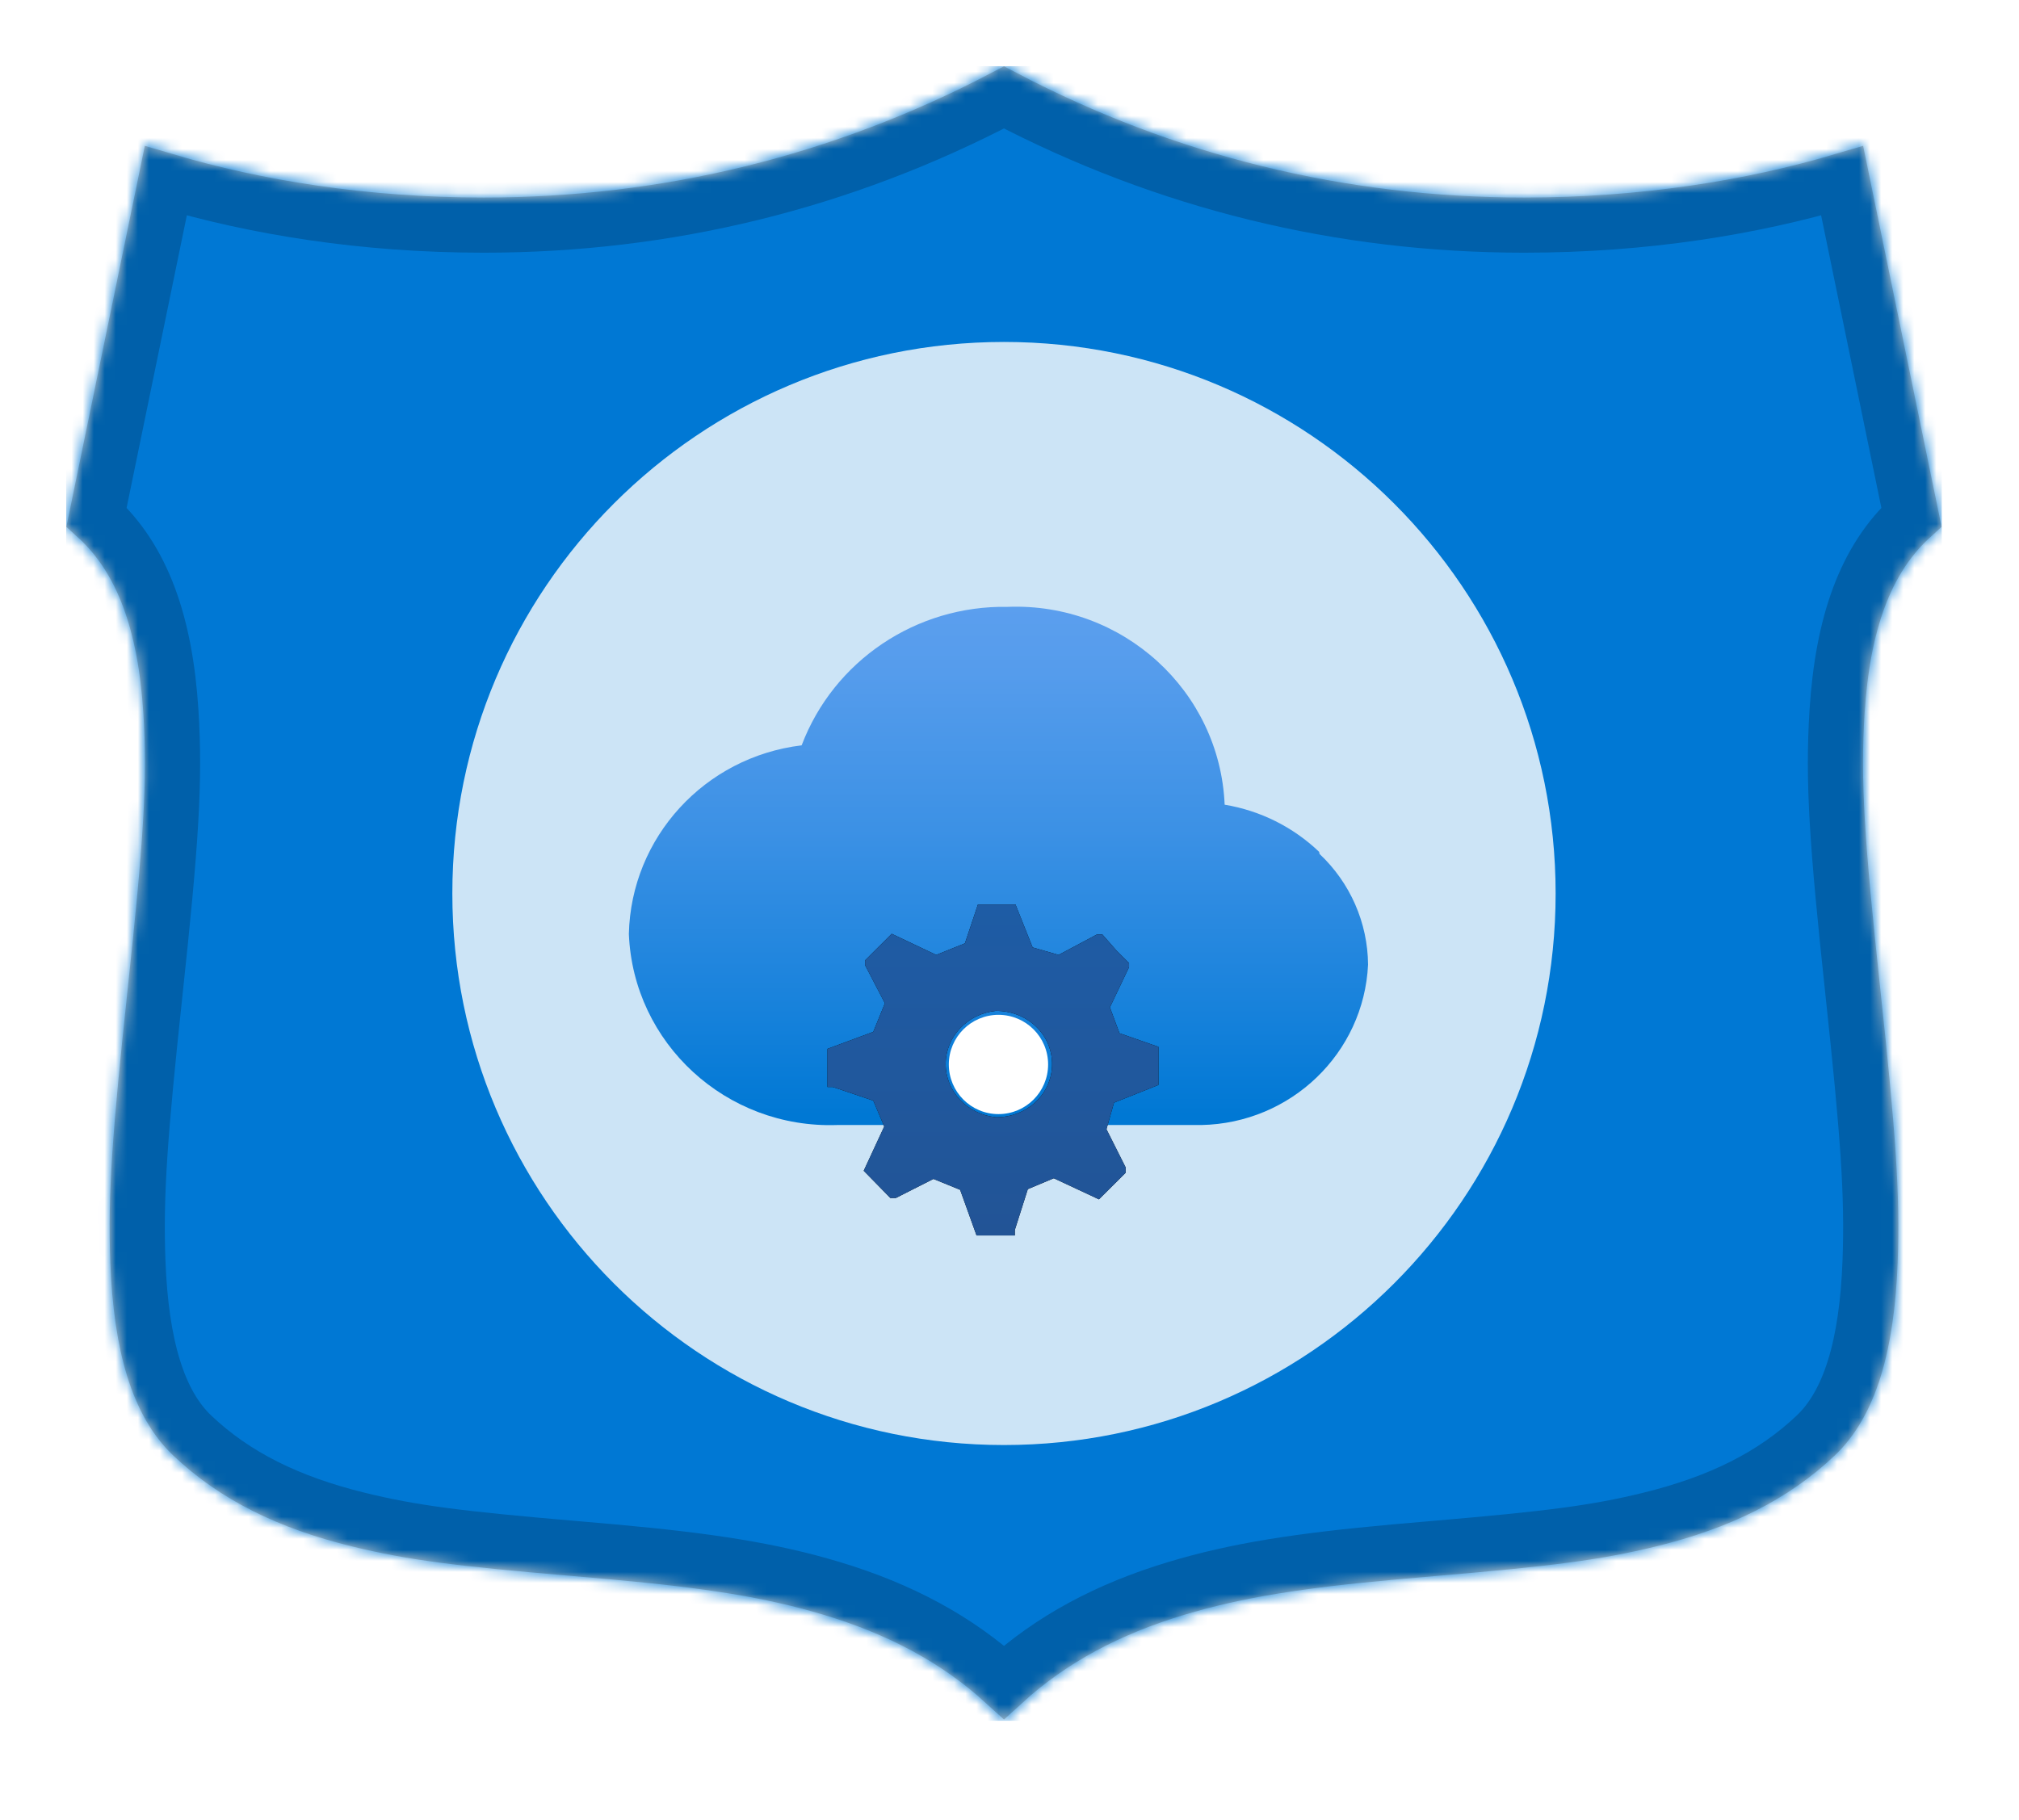 <?xml version="1.0" encoding="UTF-8"?>
<svg width="183px" height="165px" viewBox="0 0 183 165" version="1.1" xmlns="http://www.w3.org/2000/svg" xmlns:xlink="http://www.w3.org/1999/xlink">
    <!-- Generator: Sketch 59.1 (86144) - https://sketch.com -->
    <title>Ignite - Trophies/microsoft-365-fundamentals</title>
    <desc>Created with Sketch.</desc>
    <defs>
        <path d="M85,150 C74.896,139.358 60.019,138.085 45.597,136.85 C31.798,135.669 18.764,134.553 9.701,125.948 C1.841,118.487 3.734,100.819 5.566,83.733 C7.488,65.795 9.31,48.788 0,41.839 L7.136,7.178 C12.381,8.917 23.489,11.908 37.844,11.908 C54.521,11.908 70.378,7.902 85,0 C99.624,7.903 115.481,11.908 132.156,11.908 C146.508,11.907 157.618,8.916 162.864,7.177 L170,41.839 C160.689,48.788 162.512,65.795 164.434,83.733 C166.266,100.819 168.159,118.487 160.299,125.948 C151.236,134.553 138.202,135.669 124.403,136.85 C109.981,138.085 95.104,139.358 85,150 Z" id="path-1"></path>
        <filter x="-17.9%" y="-21.1%" width="135.8%" height="142.1%" filterUnits="objectBoundingBox" id="filter-3">
            <feOffset dx="0" dy="2" in="SourceAlpha" result="shadowOffsetOuter1"></feOffset>
            <feGaussianBlur stdDeviation="2" in="shadowOffsetOuter1" result="shadowBlurOuter1"></feGaussianBlur>
            <feColorMatrix values="0 0 0 0 0   0 0 0 0 0   0 0 0 0 0  0 0 0 0.1 0" type="matrix" in="shadowBlurOuter1" result="shadowMatrixOuter1"></feColorMatrix>
            <feMerge>
                <feMergeNode in="shadowMatrixOuter1"></feMergeNode>
                <feMergeNode in="SourceGraphic"></feMergeNode>
            </feMerge>
        </filter>
        <linearGradient x1="50%" y1="97.569%" x2="50%" y2="-5.31%" id="linearGradient-4">
            <stop stop-color="#0078D4" offset="0%"></stop>
            <stop stop-color="#1380DA" offset="16%"></stop>
            <stop stop-color="#3C91E5" offset="53%"></stop>
            <stop stop-color="#559CEC" offset="82%"></stop>
            <stop stop-color="#5EA0EF" offset="100%"></stop>
        </linearGradient>
        <linearGradient x1="50%" y1="0%" x2="50%" y2="100%" id="linearGradient-5">
            <stop stop-color="#1E5CA5" offset="0%"></stop>
            <stop stop-color="#225496" offset="100%"></stop>
        </linearGradient>
        <path d="M30,16.358 L30,12.901 L26.467,11.667 L25.599,9.321 L27.335,5.679 L27.335,5.309 L26.219,4.198 L24.917,2.716 L24.421,2.716 L20.95,4.568 L18.595,3.889 L17.045,0 L13.636,0 L12.459,3.519 L9.855,4.568 L5.826,2.654 L3.409,5.062 L3.409,5.494 L5.207,8.951 L4.153,11.543 L0,13.086 L0,16.543 L0.496,16.543 L4.153,17.778 L5.145,20.123 L3.285,24.136 L5.702,26.605 L6.198,26.605 L9.607,24.877 L12.025,25.864 L13.512,30 L16.983,30 L16.983,29.506 L18.161,25.802 L20.517,24.815 L24.607,26.728 L27.025,24.321 L27.025,23.827 L25.289,20.37 L25.971,17.963 L30,16.358 Z M15.249,19.285 C12.666,19.008 10.714,16.933 10.714,14.464 C10.714,11.996 12.666,9.921 15.249,9.643 C16.597,9.627 17.897,10.124 18.857,11.024 C19.817,11.925 20.357,13.152 20.357,14.434 L20.357,14.434 C20.374,15.725 19.842,16.969 18.88,17.883 C17.918,18.796 16.609,19.302 15.249,19.285 Z" id="path-6"></path>
        <filter x="0.0%" y="0.0%" width="100.0%" height="100.0%" filterUnits="objectBoundingBox" id="filter-7">
            <feOffset dx="0" dy="0" in="SourceAlpha" result="shadowOffsetOuter1"></feOffset>
            <feColorMatrix values="0 0 0 0 0   0 0 0 0 0   0 0 0 0 0  0 0 0 0.1 0" type="matrix" in="shadowOffsetOuter1"></feColorMatrix>
        </filter>
    </defs>
    <g id="Badges-2.0" stroke="none" stroke-width="1" fill="none" fill-rule="evenodd">
        <g id="Ignite---Trophies-1" transform="translate(-72, -480)">
            <g id="Ignite---Trophies/microsoft-365-fundamentals" transform="translate(113, 511)">
                <g id="Microsoft-365-Fundamentals">
                    <g id="Plate/Route-66">
                        <g id="BG" stroke-width="1" fill-rule="evenodd" transform="translate(-35, -25)">
                            <mask id="mask-2" fill="white">
                                <use xlink:href="#path-1"></use>
                            </mask>
                            <path stroke="#FFFFFF" stroke-width="5" d="M83.187,151.721 C75.887,144.032 66.7,141.262 49.142,139.669 C48.1,139.574 47.264,139.502 45.383,139.341 C34.998,138.452 30.554,137.907 25.277,136.611 C18.187,134.87 12.546,132.096 7.979,127.761 C3.756,123.752 1.832,117.39 1.501,108.543 C1.261,102.147 1.685,96.48 3.08,83.467 C4.493,70.285 4.878,64.774 4.5,58.824 C4.03,51.42 2.139,46.555 -1.495,43.842 L-2.769,42.891 L5.255,3.92 L7.923,4.805 C16.128,7.525 26.323,9.408 37.844,9.408 C54.104,9.408 69.553,5.506 83.811,-2.199 L85,-2.842 L86.189,-2.199 C100.448,5.507 115.897,9.408 132.156,9.408 C143.674,9.407 153.869,7.525 162.077,4.804 L164.745,3.92 L172.769,42.891 L171.495,43.842 C167.861,46.555 165.97,51.42 165.5,58.824 C165.122,64.774 165.507,70.284 166.92,83.467 C168.315,96.48 168.739,102.147 168.499,108.543 C168.168,117.39 166.244,123.752 162.021,127.761 C157.454,132.096 151.812,134.87 144.723,136.611 C139.446,137.907 135.002,138.452 124.616,139.341 C122.735,139.502 121.9,139.574 120.858,139.669 C103.299,141.262 94.113,144.032 86.813,151.721 L85,153.631 L83.187,151.721 Z"></path>
                            <g id="Color-/-Azure" mask="url(#mask-2)" fill="#0078D4">
                                <rect id="Rectangle" x="0" y="0" width="170" height="150"></rect>
                            </g>
                        </g>
                        <path d="M50,121.502 C54.293,117.59 59.452,114.856 65.602,113.002 C71.091,111.346 76.746,110.475 85.406,109.689 C86.46,109.594 87.3,109.521 89.19,109.359 C99.309,108.493 103.595,107.967 108.531,106.755 C114.834,105.207 119.704,102.813 123.578,99.135 C126.641,96.227 128.216,91.022 128.503,83.356 C128.73,77.291 128.316,71.758 126.949,59 C125.503,45.511 125.107,39.85 125.51,33.507 C126.016,25.543 128.065,19.69 132.249,15.872 L125.972,-14.611 C117.799,-12.194 108.037,-10.593 97.156,-10.592 C80.519,-10.592 64.66,-14.486 50,-22.168 C35.341,-14.486 19.483,-10.592 2.844,-10.592 C-8.039,-10.592 -17.801,-12.193 -25.973,-14.61 L-32.249,15.872 C-28.065,19.69 -26.016,25.543 -25.51,33.507 C-25.107,39.85 -25.503,45.512 -26.949,59 C-28.316,71.758 -28.73,77.291 -28.503,83.356 C-28.216,91.022 -26.641,96.227 -23.578,99.135 C-19.704,102.813 -14.834,105.207 -8.531,106.755 C-3.595,107.967 0.69,108.493 10.81,109.359 C12.699,109.521 13.54,109.594 14.594,109.689 C23.254,110.475 28.909,111.347 34.398,113.002 C40.547,114.856 45.707,117.59 50,121.502 Z" id="Inner-Rim" stroke="#000000" stroke-width="5" opacity="0.2"></path>
                        <path d="M50,100 C22.386,100 0,77.614 0,50 C0,22.386 22.386,0 50,0 C77.614,0 100,22.386 100,50 C100,77.614 77.614,100 50,100 Z" id="White" fill="#FFFFFF" fill-rule="evenodd" opacity="0.8"></path>
                    </g>
                    <g id="Group-66" filter="url(#filter-3)" transform="translate(16, 22)">
                        <path d="M62.564,22.224 C60.213,19.975 57.227,18.484 54.001,17.95 C53.563,7.629 44.763,-0.394 34.329,0.015 C26.047,-0.134 18.567,4.895 15.66,12.569 C6.873,13.629 0.203,20.909 0,29.664 C0.397,39.59 8.827,47.333 18.862,46.989 L20.52,46.989 L51.07,46.989 L51.879,46.989 C60.003,46.837 66.615,40.479 67,32.45 C66.97,28.654 65.383,25.032 62.603,22.414" id="Fill-1" fill="url(#linearGradient-4)"></path>
                        <g id="a30ee4c9-49d5-4d00-a305-a6a3597e53b7" transform="translate(18, 27)" fill-rule="nonzero">
                            <g id="Shape">
                                <use fill="black" fill-opacity="1" filter="url(#filter-7)" xlink:href="#path-6"></use>
                                <use fill="url(#linearGradient-5)" xlink:href="#path-6"></use>
                            </g>
                        </g>
                        <circle id="Oval" fill="#FFFFFF" cx="33.5" cy="41.5" r="4.5"></circle>
                    </g>
                </g>
            </g>
        </g>
    </g>
</svg>